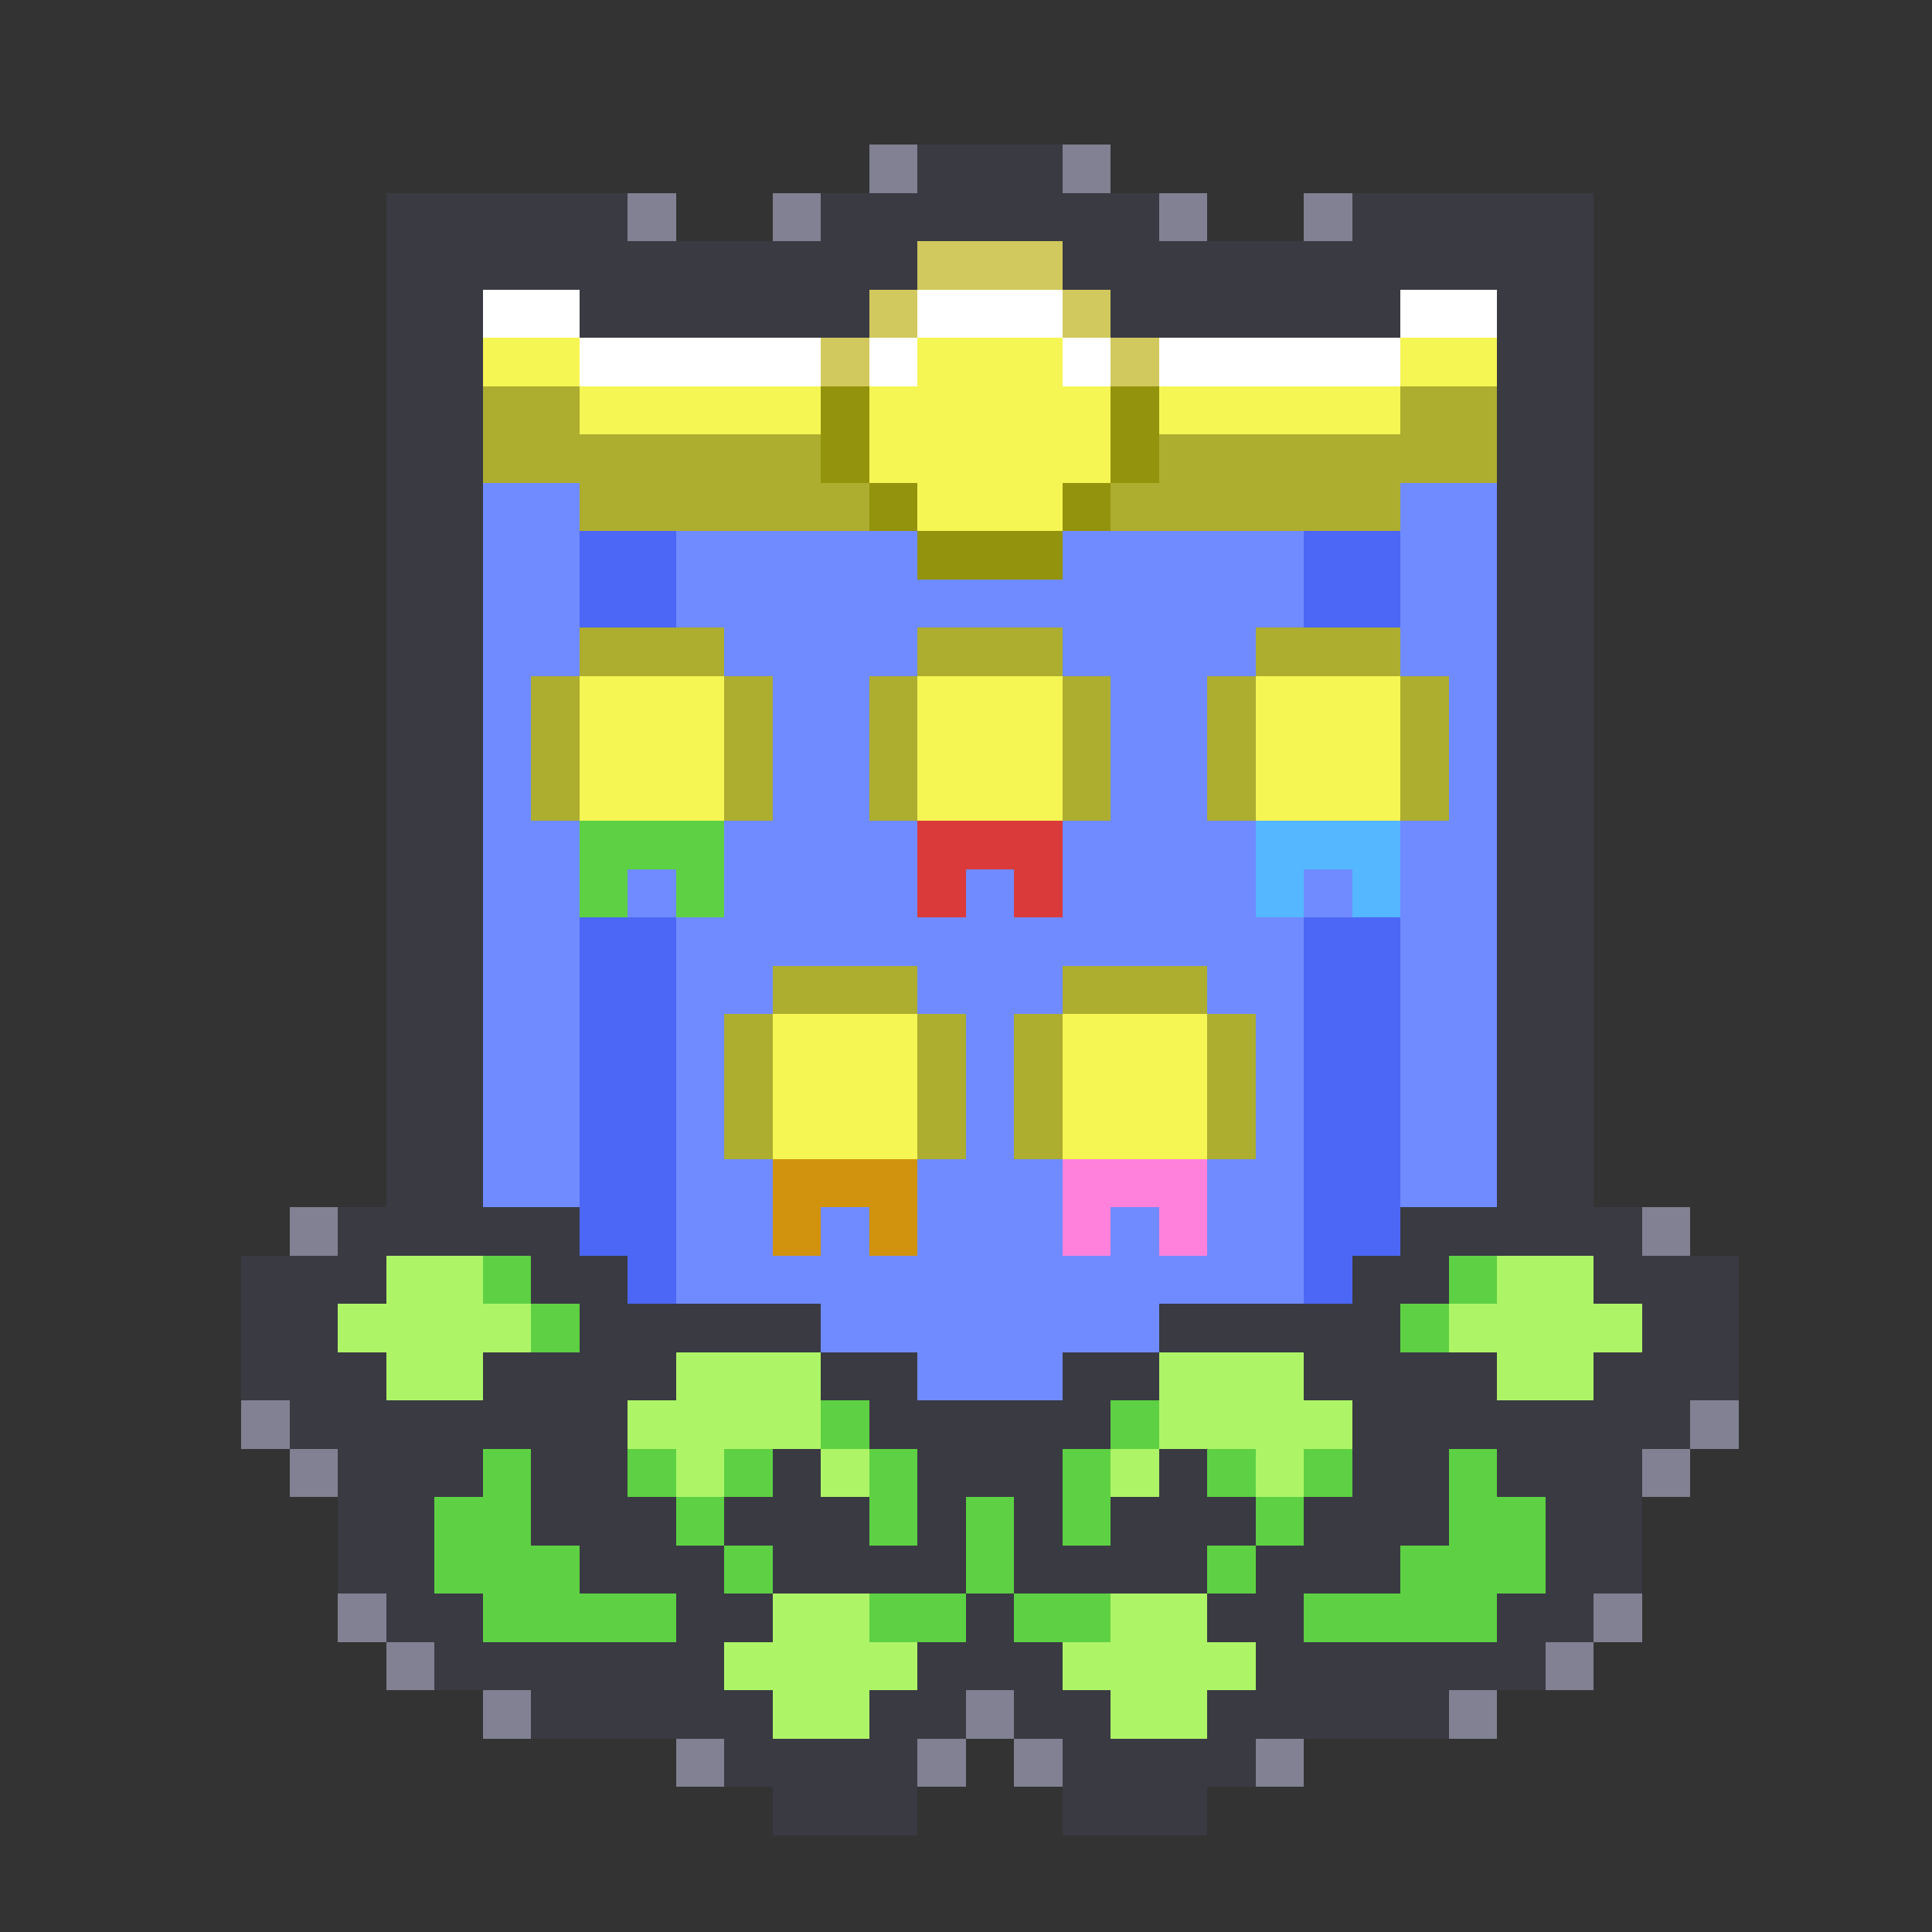 <svg xmlns="http://www.w3.org/2000/svg" viewBox="0 -0.5 40 40" shape-rendering="crispEdges">
<rect x="0" y="-0.5" width="40" height="40" fill="#333333" stroke="none"/>
<path stroke="#818193" d="M18 3h1M22 3h1M13 4h1M16 4h1M24 4h1M27 4h1M6 25h1M34 25h1M5 29h1M35 29h1M6 30h1M34 30h1M7 33h1M33 33h1M8 34h1M32 34h1M10 35h1M20 35h1M30 35h1M14 36h1M19 36h1M21 36h1M26 36h1" />
<path stroke="#3a3a43" d="M19 3h3M8 4h5M17 4h7M28 4h5M8 5h11M22 5h11M8 6h2M12 6h6M23 6h6M31 6h2M8 7h2M31 7h2M8 8h2M31 8h2M8 9h2M31 9h2M8 10h2M31 10h2M8 11h2M31 11h2M8 12h2M31 12h2M8 13h2M31 13h2M8 14h2M31 14h2M8 15h2M31 15h2M8 16h2M31 16h2M8 17h2M31 17h2M8 18h2M31 18h2M8 19h2M31 19h2M8 20h2M31 20h2M8 21h2M31 21h2M8 22h2M31 22h2M8 23h2M31 23h2M8 24h2M31 24h2M7 25h5M29 25h5M5 26h3M11 26h2M28 26h2M33 26h3M5 27h2M12 27h5M24 27h5M34 27h2M5 28h3M10 28h4M17 28h2M22 28h2M27 28h4M33 28h3M6 29h7M18 29h5M28 29h7M7 30h3M11 30h2M16 30h1M19 30h3M24 30h1M28 30h2M31 30h3M7 31h2M11 31h3M15 31h3M19 31h1M21 31h1M23 31h3M27 31h3M32 31h2M7 32h2M12 32h3M16 32h4M21 32h4M26 32h3M32 32h2M8 33h2M14 33h2M20 33h1M25 33h2M31 33h2M9 34h6M19 34h3M26 34h6M11 35h5M18 35h2M21 35h2M25 35h5M15 36h4M22 36h4M16 37h3M22 37h3" />
<path stroke="#d1c95d" d="M19 5h3M18 6h1M22 6h1M17 7h1M23 7h1" />
<path stroke="#ffffff" d="M10 6h2M19 6h3M29 6h2M12 7h5M18 7h1M22 7h1M24 7h5" />
<path stroke="#f5f554" d="M10 7h2M19 7h3M29 7h2M12 8h5M18 8h5M24 8h5M18 9h5M19 10h3M12 14h3M19 14h3M26 14h3M12 15h3M19 15h3M26 15h3M12 16h3M19 16h3M26 16h3M16 21h3M22 21h3M16 22h3M22 22h3M16 23h3M22 23h3" />
<path stroke="#adad30" d="M10 8h2M29 8h2M10 9h7M24 9h7M12 10h6M23 10h6M12 13h3M19 13h3M26 13h3M11 14h1M15 14h1M18 14h1M22 14h1M25 14h1M29 14h1M11 15h1M15 15h1M18 15h1M22 15h1M25 15h1M29 15h1M11 16h1M15 16h1M18 16h1M22 16h1M25 16h1M29 16h1M16 20h3M22 20h3M15 21h1M19 21h1M21 21h1M25 21h1M15 22h1M19 22h1M21 22h1M25 22h1M15 23h1M19 23h1M21 23h1M25 23h1" />
<path stroke="#93930d" d="M17 8h1M23 8h1M17 9h1M23 9h1M18 10h1M22 10h1M19 11h3" />
<path stroke="#708bff" d="M10 10h2M29 10h2M10 11h2M14 11h5M22 11h5M29 11h2M10 12h2M14 12h13M29 12h2M10 13h2M15 13h4M22 13h4M29 13h2M10 14h1M16 14h2M23 14h2M30 14h1M10 15h1M16 15h2M23 15h2M30 15h1M10 16h1M16 16h2M23 16h2M30 16h1M10 17h2M15 17h4M22 17h4M29 17h2M10 18h2M13 18h1M15 18h4M20 18h1M22 18h4M27 18h1M29 18h2M10 19h2M14 19h13M29 19h2M10 20h2M14 20h2M19 20h3M25 20h2M29 20h2M10 21h2M14 21h1M20 21h1M26 21h1M29 21h2M10 22h2M14 22h1M20 22h1M26 22h1M29 22h2M10 23h2M14 23h1M20 23h1M26 23h1M29 23h2M10 24h2M14 24h2M19 24h3M25 24h2M29 24h2M14 25h2M17 25h1M19 25h3M23 25h1M25 25h2M14 26h13M17 27h7M19 28h3" />
<path stroke="#4c67f5" d="M12 11h2M27 11h2M12 12h2M27 12h2M12 19h2M27 19h2M12 20h2M27 20h2M12 21h2M27 21h2M12 22h2M27 22h2M12 23h2M27 23h2M12 24h2M27 24h2M12 25h2M27 25h2M13 26h1M27 26h1" />
<path stroke="#5dd143" d="M12 17h3M12 18h1M14 18h1M10 26h1M30 26h1M11 27h1M29 27h1M17 29h1M23 29h1M10 30h1M13 30h1M15 30h1M18 30h1M22 30h1M25 30h1M27 30h1M30 30h1M9 31h2M14 31h1M18 31h1M20 31h1M22 31h1M26 31h1M30 31h2M9 32h3M15 32h1M20 32h1M25 32h1M29 32h3M10 33h4M18 33h2M21 33h2M27 33h4" />
<path stroke="#db3a3a" d="M19 17h3M19 18h1M21 18h1" />
<path stroke="#54b7ff" d="M26 17h3M26 18h1M28 18h1" />
<path stroke="#d1930d" d="M16 24h3M16 25h1M18 25h1" />
<path stroke="#ff81db" d="M22 24h3M22 25h1M24 25h1" />
<path stroke="#adf567" d="M8 26h2M31 26h2M7 27h4M30 27h4M8 28h2M14 28h3M24 28h3M31 28h2M13 29h4M24 29h4M14 30h1M17 30h1M23 30h1M26 30h1M16 33h2M23 33h2M15 34h4M22 34h4M16 35h2M23 35h2" />
</svg>